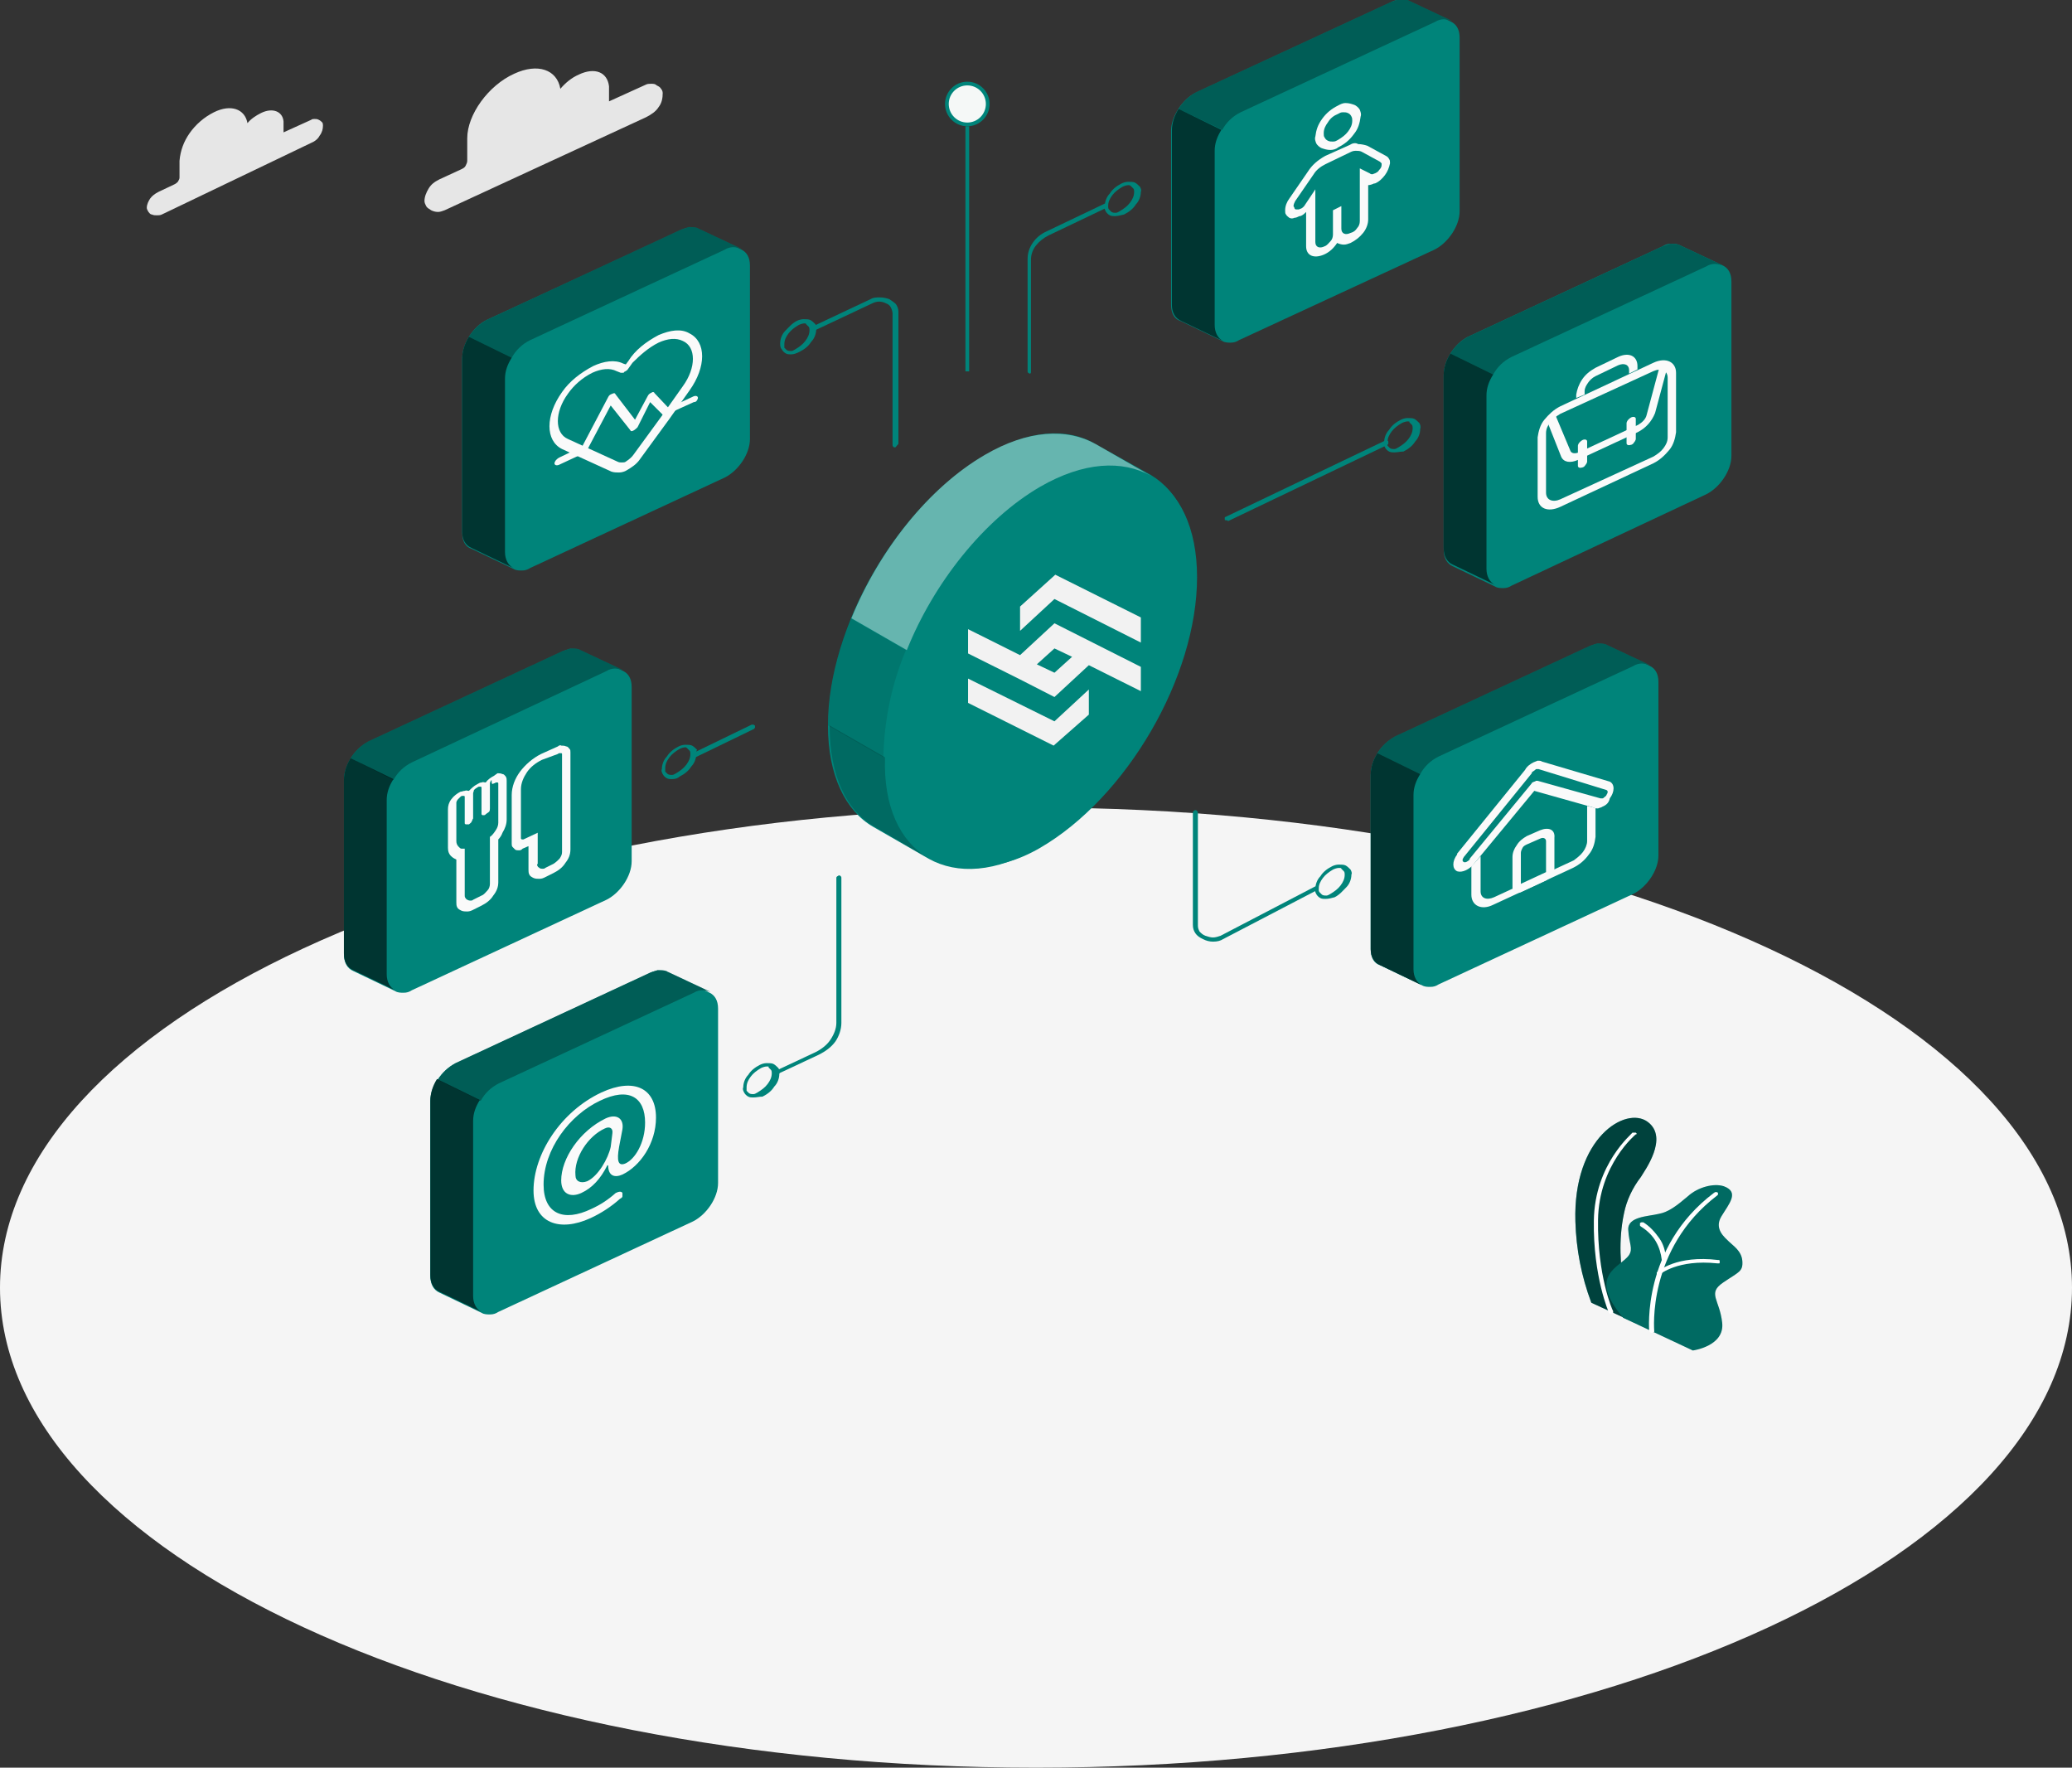 <svg width="279" height="238" viewBox="0 0 279 238" fill="none" xmlns="http://www.w3.org/2000/svg">
<rect x="0" y="0" width="279" height="238" fill="#333333" stroke="none"/>
<g clip-path="url(#clip0_216_105)">
<path d="M139.5 238C216.536 238 279 209.124 279 173.368C279 137.724 216.536 108.735 139.5 108.735C62.464 108.735 0 137.724 0 173.368C0 209.124 62.464 238 139.5 238Z" fill="#F5F5F5"/>
<path d="M214.277 175.398L219.924 177.992C219.924 177.992 217.1 170.661 218.682 163.329C219.021 161.637 219.811 159.945 220.941 158.479C221.393 157.689 224.781 153.177 221.845 151.034C218.908 148.891 211.792 153.177 212.13 164.457C212.243 168.179 212.921 171.789 214.277 175.398Z" fill="#00847A"/>
<path opacity="0.5" d="M214.277 175.398L219.924 177.992C219.924 177.992 217.1 170.661 218.682 163.329C219.021 161.637 219.811 159.945 220.941 158.479C221.393 157.689 224.781 153.177 221.845 151.034C218.908 148.891 211.792 153.177 212.13 164.457C212.243 168.179 212.921 171.789 214.277 175.398Z" fill="black"/>
<path d="M216.874 176.864C216.762 176.864 216.762 176.864 216.762 176.864L216.649 176.752C216.649 176.752 214.502 171.901 214.615 164.344C214.728 156.674 219.811 152.613 219.811 152.5H219.924H220.037H220.15H220.263L220.376 152.613C220.376 152.726 220.376 152.726 220.263 152.726C220.263 152.726 215.293 156.787 215.18 164.231C215.067 171.676 217.1 176.413 217.213 176.526V176.639V176.752C217.213 176.752 217.213 176.752 217.1 176.864H216.987H216.874Z" fill="white"/>
<path d="M218.569 177.428L227.944 181.827C227.944 181.827 232.236 181.263 231.898 178.105C231.559 174.947 229.864 174.157 232.011 172.691C234.157 171.224 234.721 171.224 234.609 169.758C234.496 168.405 233.366 167.728 232.801 167.164C232.236 166.6 230.768 165.472 231.785 163.78C232.801 162.088 234.27 160.509 232.124 159.719C230.768 159.268 228.622 159.832 227.266 161.073C225.798 162.314 224.668 163.216 223.313 163.442C221.957 163.78 219.134 163.78 219.247 165.585C219.36 167.502 219.924 168.066 219.36 168.969C218.23 170.66 213.599 171.563 218.569 177.428Z" fill="#00847A"/>
<path opacity="0.2" d="M218.569 177.428L227.944 181.827C227.944 181.827 232.236 181.263 231.898 178.105C231.559 174.947 229.864 174.157 232.011 172.691C234.157 171.224 234.721 171.224 234.609 169.758C234.496 168.405 233.366 167.728 232.801 167.164C232.236 166.6 230.768 165.472 231.785 163.78C232.801 162.088 234.27 160.509 232.124 159.719C230.768 159.268 228.622 159.832 227.266 161.073C225.798 162.314 224.668 163.216 223.313 163.442C221.957 163.78 219.134 163.78 219.247 165.585C219.36 167.502 219.924 168.066 219.36 168.969C218.23 170.66 213.599 171.563 218.569 177.428Z" fill="black"/>
<path d="M222.409 179.459C222.296 179.459 222.296 179.459 222.183 179.346L222.07 179.233C222.07 179.12 221.054 167.953 230.768 160.622C230.768 160.622 230.881 160.622 230.881 160.509H230.994H231.107H231.22C231.22 160.509 231.22 160.509 231.333 160.622V160.734V160.847C231.333 160.847 231.333 160.847 231.22 160.96C221.732 168.179 222.748 179.12 222.748 179.233C222.748 179.346 222.748 179.346 222.635 179.346C222.522 179.459 222.522 179.459 222.409 179.459Z" fill="white"/>
<path d="M224.104 169.871C223.991 169.871 223.991 169.871 223.878 169.758L223.765 169.646C223.652 168.743 223.426 167.954 222.974 167.164C222.522 166.375 221.845 165.698 220.941 165.134C220.941 165.134 220.941 165.134 220.828 165.021C220.828 165.021 220.828 165.021 220.828 164.908V164.795C220.828 164.795 220.828 164.795 220.828 164.683C220.828 164.683 220.941 164.57 221.054 164.57C221.167 164.57 221.167 164.57 221.28 164.57C222.183 165.134 222.861 165.923 223.426 166.713C223.991 167.503 224.217 168.405 224.33 169.307V169.42C224.33 169.42 224.33 169.42 224.33 169.533C224.33 169.533 224.33 169.533 224.217 169.533C224.217 169.871 224.104 169.871 224.104 169.871Z" fill="white"/>
<path d="M223.426 171.789C223.313 171.789 223.313 171.789 223.2 171.676C223.2 171.676 223.2 171.676 223.087 171.563V171.45V171.337C223.087 171.337 223.087 171.337 223.2 171.225C223.313 171.112 225.798 168.969 231.333 169.646H231.446C231.446 169.646 231.559 169.646 231.559 169.758C231.559 169.758 231.559 169.758 231.559 169.871V169.984C231.559 170.097 231.559 170.097 231.446 170.097C231.333 170.097 231.333 170.097 231.22 170.097C225.911 169.533 223.539 171.563 223.539 171.563H223.426C223.426 171.789 223.426 171.789 223.426 171.789Z" fill="white"/>
<path d="M57.946 148.327V171.789C57.946 172.917 58.398 173.706 59.189 174.045L64.836 176.752C65.175 176.977 65.627 176.977 65.966 176.977C66.418 176.977 66.757 176.865 67.096 176.639L93.301 164.457C95.109 163.555 96.69 161.299 96.69 159.268V135.807C96.69 134.679 96.238 134.002 95.56 133.664L89.8 130.957C89.687 130.957 89.687 130.844 89.574 130.844C89.235 130.731 88.896 130.731 88.444 130.731C88.105 130.731 87.766 130.844 87.427 131.069L61.222 143.251C59.528 144.041 57.946 146.297 57.946 148.327Z" fill="#00847A"/>
<path d="M58.963 145.394C59.528 144.492 60.318 143.703 61.335 143.139L87.54 130.957C87.879 130.844 88.218 130.731 88.557 130.618C88.896 130.618 89.348 130.618 89.687 130.731C89.8 130.731 89.8 130.844 89.912 130.844L95.673 133.551C95.334 133.438 94.883 133.325 94.544 133.325C94.205 133.325 93.753 133.438 93.414 133.664L67.209 145.846C66.079 146.41 65.288 147.199 64.724 148.214L58.963 145.394Z" fill="#00847A"/>
<path d="M63.707 174.496C63.707 175.511 64.159 176.301 64.836 176.639L59.189 173.932C58.398 173.594 57.946 172.804 57.946 171.676V148.214C57.946 147.199 58.285 146.184 58.85 145.282L64.611 148.102C64.046 149.004 63.707 149.906 63.707 150.922V174.496Z" fill="#00847A"/>
<path opacity="0.3" d="M58.963 145.394C59.528 144.492 60.318 143.703 61.335 143.139L87.54 130.957C87.879 130.844 88.218 130.731 88.557 130.618C88.896 130.618 89.348 130.618 89.687 130.731C89.8 130.731 89.8 130.844 89.912 130.844L95.673 133.551C95.334 133.438 94.883 133.325 94.544 133.325C94.205 133.325 93.753 133.438 93.414 133.664L67.209 145.846C66.079 146.41 65.288 147.199 64.724 148.214L58.963 145.394Z" fill="black"/>
<path opacity="0.6" d="M63.707 174.496C63.707 175.511 64.159 176.301 64.836 176.639L59.189 173.932C58.398 173.594 57.946 172.804 57.946 171.676V148.214C57.946 147.199 58.285 146.184 58.85 145.282L64.611 148.102C64.046 149.004 63.707 149.906 63.707 150.922V174.496Z" fill="black"/>
<path d="M101.434 147.763C101.208 147.763 100.982 147.763 100.756 147.65C100.53 147.537 100.304 147.312 100.191 147.086C100.079 146.86 99.966 146.635 100.079 146.409C100.079 145.845 100.304 145.169 100.756 144.717C101.095 144.153 101.66 143.702 102.338 143.364C102.564 143.251 102.902 143.138 103.241 143.138C103.58 143.138 103.919 143.138 104.145 143.251C104.371 143.364 104.597 143.589 104.823 143.815C104.936 144.041 105.049 144.266 104.936 144.605C104.936 145.169 104.71 145.845 104.258 146.296C103.919 146.86 103.354 147.312 102.677 147.65C102.225 147.65 101.886 147.763 101.434 147.763ZM103.241 143.589C103.015 143.589 102.677 143.702 102.451 143.815C101.886 144.153 101.434 144.492 101.095 144.943C100.756 145.394 100.53 145.845 100.53 146.409C100.53 146.522 100.53 146.748 100.53 146.86C100.643 146.973 100.756 147.086 100.869 147.199C101.095 147.312 101.208 147.312 101.434 147.312C101.66 147.312 101.773 147.199 101.999 147.086C102.564 146.748 103.015 146.409 103.354 145.958C103.693 145.507 103.919 145.056 103.919 144.492C103.919 144.379 103.919 144.153 103.806 144.041C103.693 143.928 103.58 143.815 103.467 143.702C103.58 143.589 103.467 143.589 103.241 143.589Z" fill="#00847A"/>
<path d="M83.813 160.622C83.813 160.734 83.813 160.96 83.813 161.073C83.813 161.186 83.7 161.298 83.474 161.411C82.345 162.426 80.989 163.329 79.521 164.005C75.341 165.923 71.84 164.682 71.84 160.283C71.84 155.433 75.454 149.68 80.989 147.086C85.394 145.056 88.331 146.522 88.331 150.47C88.331 153.967 86.185 157.012 83.813 158.14C82.796 158.591 81.893 158.366 81.893 156.899H81.78C80.876 158.704 79.747 159.945 78.278 160.622C76.81 161.298 75.567 160.734 75.567 158.93C75.567 155.997 78.052 152.275 81.554 150.583C83.022 149.906 84.039 150.583 83.813 152.049L83.361 154.418C83.022 156.335 83.248 157.012 84.152 156.674C85.507 156.11 86.863 153.854 86.863 151.147C86.863 147.763 84.717 146.296 80.763 148.214C76.697 150.132 73.195 154.756 73.195 159.494C73.195 163.441 75.906 164.569 79.634 162.765C80.876 162.201 81.893 161.524 82.909 160.622C83.361 160.396 83.7 160.396 83.813 160.622ZM82.457 152.613C82.57 151.936 82.119 151.598 81.441 151.936C79.182 152.951 77.262 155.884 77.487 158.253C77.487 159.042 78.165 159.381 79.069 159.042C80.537 158.366 81.893 155.997 82.232 154.418L82.457 152.613Z" fill="#FAFAFA"/>
<path d="M104.371 144.718C104.258 144.718 104.258 144.718 104.258 144.718L104.145 144.605C104.145 144.492 104.032 144.492 104.145 144.379C104.145 144.266 104.258 144.266 104.258 144.266L109.793 141.672C110.696 141.221 111.374 140.657 111.826 139.98C112.278 139.303 112.617 138.514 112.617 137.724V118.21C112.617 118.098 112.617 118.098 112.73 117.985C112.843 117.985 112.843 117.872 112.955 117.872C113.068 117.872 113.181 117.872 113.181 117.985C113.294 117.985 113.294 118.098 113.294 118.21V137.724C113.294 138.627 112.955 139.529 112.504 140.206C111.939 140.995 111.148 141.559 110.245 142.01L104.71 144.605C104.484 144.718 104.484 144.718 104.371 144.718Z" fill="#00847A"/>
<path d="M46.312 105.013V128.475C46.312 129.603 46.764 130.392 47.554 130.731L53.202 133.438C53.541 133.663 53.993 133.663 54.332 133.663C54.783 133.663 55.122 133.551 55.461 133.325L81.667 121.143C83.474 120.241 85.055 117.985 85.055 115.954V92.493C85.055 91.365 84.604 90.688 83.926 90.35L78.165 87.643C78.052 87.643 78.052 87.53 77.939 87.53C77.6 87.417 77.261 87.417 76.81 87.417C76.471 87.417 76.132 87.53 75.793 87.755L49.587 99.937C47.78 100.727 46.312 103.096 46.312 105.013Z" fill="#00847A"/>
<path d="M47.215 102.08C47.78 101.178 48.571 100.389 49.587 99.825L75.793 87.643C76.132 87.53 76.471 87.417 76.81 87.304C77.149 87.304 77.6 87.304 77.939 87.417C78.052 87.417 78.052 87.53 78.165 87.53L83.926 90.237C83.587 90.124 83.135 90.011 82.796 90.011C82.457 90.011 82.006 90.124 81.667 90.35L55.461 102.644C54.332 103.208 53.541 103.998 52.976 105.013L47.215 102.08Z" fill="#00847A"/>
<path d="M52.072 131.182C52.072 132.197 52.524 132.987 53.202 133.325L47.554 130.618C46.764 130.28 46.312 129.49 46.312 128.362V105.013C46.312 103.998 46.651 102.983 47.215 102.081L52.976 104.9C52.411 105.803 52.072 106.705 52.072 107.72V131.182Z" fill="#00847A"/>
<path opacity="0.3" d="M47.215 102.08C47.78 101.178 48.571 100.389 49.587 99.825L75.793 87.643C76.132 87.53 76.471 87.417 76.81 87.304C77.149 87.304 77.6 87.304 77.939 87.417C78.052 87.417 78.052 87.53 78.165 87.53L83.926 90.237C83.587 90.124 83.135 90.011 82.796 90.011C82.457 90.011 82.006 90.124 81.667 90.35L55.461 102.644C54.332 103.208 53.541 103.998 52.976 105.013L47.215 102.08Z" fill="black"/>
<path opacity="0.6" d="M52.072 131.182C52.072 132.197 52.524 132.987 53.202 133.325L47.554 130.618C46.764 130.28 46.312 129.49 46.312 128.362V105.013C46.312 103.998 46.651 102.983 47.215 102.081L52.976 104.9C52.411 105.803 52.072 106.705 52.072 107.72V131.182Z" fill="black"/>
<path d="M90.477 104.901C90.251 104.901 90.025 104.901 89.8 104.788C89.574 104.675 89.348 104.449 89.235 104.224C89.122 103.998 89.009 103.773 89.122 103.547C89.122 102.983 89.348 102.306 89.8 101.855C90.138 101.291 90.703 100.84 91.381 100.501C91.607 100.389 91.946 100.276 92.285 100.276C92.624 100.276 92.962 100.276 93.188 100.389C93.414 100.501 93.64 100.727 93.866 100.953C93.753 101.065 93.753 101.291 93.753 101.517C93.753 102.081 93.527 102.757 93.075 103.209C92.737 103.773 92.172 104.224 91.494 104.562C91.268 104.788 90.929 104.901 90.477 104.901ZM92.285 100.614C92.059 100.614 91.72 100.727 91.494 100.84C90.929 101.178 90.477 101.517 90.138 101.968C89.8 102.419 89.574 102.87 89.574 103.434C89.574 103.547 89.574 103.773 89.574 103.885C89.687 103.998 89.8 104.111 89.913 104.224C90.138 104.337 90.251 104.337 90.477 104.337C90.703 104.337 90.816 104.224 91.042 104.111C91.607 103.773 92.059 103.434 92.398 102.983C92.737 102.532 92.962 102.081 92.962 101.517C92.962 101.404 92.962 101.178 92.849 101.065C92.736 100.953 92.624 100.84 92.51 100.727C92.51 100.727 92.398 100.614 92.285 100.614Z" fill="#00847A"/>
<path d="M93.414 101.855H93.301C93.301 101.855 93.188 101.855 93.188 101.742C93.188 101.629 93.075 101.629 93.188 101.517C93.188 101.404 93.301 101.404 93.301 101.404L101.208 97.569C101.321 97.569 101.321 97.569 101.434 97.569C101.547 97.569 101.547 97.682 101.66 97.682V97.794V97.907V98.02C101.66 98.02 101.547 98.02 101.547 98.133L93.64 101.968C93.527 101.855 93.527 101.855 93.414 101.855Z" fill="#00847A"/>
<path d="M66.531 105.464C66.531 105.464 66.644 105.464 66.757 105.352C66.87 105.352 66.87 105.352 66.983 105.352C67.096 105.352 67.096 105.464 67.096 105.464V105.577V110.766C67.096 111.104 66.983 111.443 66.757 111.781C66.531 112.119 66.305 112.458 65.966 112.683V119C65.966 119.338 65.853 119.677 65.627 119.902C65.401 120.128 65.175 120.466 64.836 120.579L63.707 121.143C63.594 121.256 63.481 121.256 63.368 121.256C63.255 121.256 63.142 121.256 62.916 121.143C62.803 121.03 62.69 121.03 62.69 120.917C62.577 120.805 62.577 120.692 62.577 120.579V114.262C62.464 114.262 62.239 114.262 62.126 114.262C62.013 114.262 61.9 114.15 61.787 114.037C61.561 113.811 61.448 113.586 61.448 113.247V108.059C61.448 107.946 61.561 107.72 61.674 107.608C61.787 107.495 61.9 107.382 62.013 107.269C62.013 107.269 62.126 107.156 62.239 107.156C62.351 107.156 62.351 107.156 62.464 107.156C62.577 107.156 62.577 107.269 62.577 107.269V107.382V110.766V110.879L62.69 110.991C62.803 110.991 62.803 110.991 62.916 110.991C63.029 110.991 63.029 110.991 63.142 110.991C63.255 110.879 63.481 110.766 63.481 110.653C63.594 110.54 63.594 110.315 63.707 110.202V106.818C63.707 106.705 63.82 106.48 63.82 106.367C63.933 106.254 64.046 106.141 64.272 106.028C64.272 106.028 64.385 105.916 64.498 105.916C64.611 105.916 64.611 105.916 64.724 105.916C64.836 105.916 64.836 106.028 64.836 106.028V106.141V109.525V109.638L64.949 109.751C65.062 109.751 65.062 109.751 65.175 109.751C65.288 109.751 65.288 109.751 65.401 109.638C65.514 109.525 65.74 109.412 65.853 109.299C65.966 109.187 65.966 108.961 65.966 108.848V105.464C65.966 105.352 66.079 105.126 66.192 105.013C66.192 105.69 66.305 105.577 66.531 105.464ZM66.531 104.449C66.079 104.675 65.627 105.013 65.401 105.352C65.175 105.352 65.062 105.239 64.836 105.352C64.611 105.352 64.498 105.464 64.272 105.577C63.82 105.803 63.481 106.141 63.142 106.48C62.916 106.48 62.803 106.367 62.577 106.48C62.351 106.48 62.239 106.592 62.013 106.592C61.561 106.818 61.109 107.156 60.77 107.608C60.431 108.059 60.318 108.51 60.318 108.961V114.15C60.318 114.601 60.431 115.052 60.883 115.39C60.996 115.503 61.222 115.616 61.448 115.729V121.481C61.448 121.707 61.448 121.933 61.561 122.158C61.674 122.384 61.9 122.497 62.126 122.609C62.351 122.722 62.69 122.722 62.916 122.722C63.255 122.722 63.481 122.609 63.707 122.497L64.836 121.933C65.514 121.594 66.079 121.143 66.418 120.579C66.87 120.015 67.096 119.451 67.096 118.774V113.022C67.322 112.796 67.547 112.458 67.66 112.119C67.999 111.555 68.225 110.991 68.225 110.315V105.126C68.225 104.9 68.225 104.788 68.112 104.562C67.999 104.449 67.886 104.224 67.66 104.224C67.434 104.111 67.209 104.111 66.983 104.111C66.87 104.224 66.644 104.336 66.531 104.449Z" fill="#FAFAFA"/>
<path d="M75.115 101.516C75.115 101.516 75.228 101.404 75.341 101.404C75.454 101.404 75.454 101.404 75.567 101.404C75.68 101.404 75.68 101.516 75.68 101.516V101.629V114.714C75.68 115.052 75.567 115.278 75.341 115.616C75.115 115.842 74.889 116.067 74.551 116.293L73.421 116.857C73.308 116.97 73.195 116.97 73.082 116.97C72.969 116.97 72.743 116.97 72.63 116.857C72.517 116.744 72.404 116.744 72.404 116.631C72.291 116.518 72.291 116.406 72.404 116.293V112.119L70.484 113.022H70.371H70.258C70.258 113.022 70.258 113.022 70.145 112.909C70.145 112.909 70.145 112.909 70.145 112.796V106.254C70.145 105.464 70.484 104.675 70.936 103.998C71.388 103.321 72.066 102.757 72.969 102.306L75.115 101.516ZM75.115 100.501L72.856 101.516C71.727 102.08 70.71 102.983 70.032 103.885C69.355 104.788 68.903 105.916 68.903 107.043V113.586C68.903 113.698 68.903 113.924 69.016 114.037C69.129 114.15 69.242 114.262 69.355 114.375C69.468 114.488 69.694 114.488 69.919 114.488C70.145 114.488 70.258 114.375 70.371 114.262L71.162 113.924V117.082C71.162 117.308 71.162 117.534 71.275 117.759C71.388 117.985 71.614 118.098 71.84 118.21C72.066 118.323 72.404 118.323 72.63 118.323C72.969 118.323 73.195 118.21 73.421 118.098L74.551 117.534C75.228 117.195 75.793 116.744 76.132 116.18C76.584 115.616 76.81 115.052 76.81 114.375V101.291C76.81 101.065 76.81 100.953 76.697 100.84C76.584 100.727 76.471 100.501 76.245 100.501C76.019 100.389 75.793 100.389 75.567 100.389C75.454 100.276 75.228 100.389 75.115 100.501Z" fill="#FAFAFA"/>
<path d="M62.239 48.277V71.739C62.239 72.866 62.69 73.656 63.481 73.882L69.129 76.589C69.468 76.814 69.919 76.814 70.258 76.814C70.71 76.814 71.049 76.701 71.388 76.476L97.594 64.294C99.401 63.392 100.982 61.136 100.982 59.105V35.757C100.982 34.629 100.53 33.952 99.853 33.613L94.092 30.906C93.979 30.906 93.979 30.794 93.866 30.794C93.527 30.681 93.188 30.681 92.736 30.681C92.398 30.681 92.059 30.794 91.72 31.019L65.514 43.088C63.707 43.991 62.239 46.246 62.239 48.277Z" fill="#00847A"/>
<path d="M63.142 45.344C63.707 44.442 64.498 43.652 65.514 43.088L91.72 30.906C92.059 30.794 92.398 30.681 92.736 30.568C93.075 30.568 93.527 30.568 93.866 30.681C93.979 30.681 93.979 30.794 94.092 30.794L99.853 33.501C99.514 33.388 99.062 33.275 98.723 33.275C98.384 33.275 97.932 33.388 97.594 33.613L71.388 45.795C70.258 46.359 69.468 47.149 68.903 48.164L63.142 45.344Z" fill="#00847A"/>
<path d="M67.999 74.333C67.999 75.348 68.451 76.138 69.129 76.476L63.481 73.769C62.69 73.43 62.239 72.641 62.239 71.626V48.277C62.239 47.262 62.577 46.247 63.142 45.344L68.903 48.164C68.338 49.066 67.999 49.969 67.999 50.984V74.333Z" fill="#00847A"/>
<path opacity="0.3" d="M63.142 45.344C63.707 44.442 64.498 43.652 65.514 43.088L91.72 30.906C92.059 30.794 92.398 30.681 92.736 30.568C93.075 30.568 93.527 30.568 93.866 30.681C93.979 30.681 93.979 30.794 94.092 30.794L99.853 33.501C99.514 33.388 99.062 33.275 98.723 33.275C98.384 33.275 97.932 33.388 97.594 33.613L71.388 45.795C70.258 46.359 69.468 47.149 68.903 48.164L63.142 45.344Z" fill="black"/>
<path opacity="0.6" d="M67.999 74.333C67.999 75.348 68.451 76.138 69.129 76.476L63.481 73.769C62.69 73.43 62.239 72.641 62.239 71.626V48.277C62.239 47.262 62.577 46.247 63.142 45.344L68.903 48.164C68.338 49.066 67.999 49.969 67.999 50.984V74.333Z" fill="black"/>
<path d="M106.517 47.712C106.291 47.712 106.065 47.712 105.839 47.6C105.613 47.487 105.387 47.261 105.274 47.036C105.049 46.81 105.049 46.472 105.049 46.246C105.049 45.682 105.274 45.005 105.726 44.554C106.178 44.103 106.63 43.539 107.308 43.201C107.534 43.088 107.872 42.975 108.211 42.975C108.55 42.975 108.889 42.975 109.115 43.088C109.341 43.201 109.567 43.426 109.793 43.652C109.906 43.877 110.019 44.103 109.906 44.329C109.906 44.893 109.68 45.569 109.228 46.021C108.889 46.585 108.324 47.036 107.647 47.374C107.195 47.6 106.856 47.712 106.517 47.712ZM108.324 43.539C108.098 43.539 107.76 43.652 107.534 43.765C106.969 44.103 106.517 44.441 106.178 44.893C105.839 45.344 105.613 45.795 105.613 46.359C105.613 46.472 105.613 46.697 105.613 46.81C105.726 46.923 105.839 47.036 105.952 47.149C106.178 47.261 106.291 47.261 106.517 47.261C106.743 47.261 106.856 47.149 107.082 47.036C107.647 46.697 108.098 46.359 108.437 45.908C108.776 45.457 109.002 45.005 109.002 44.441C109.002 44.329 109.002 44.103 108.889 43.99C108.776 43.877 108.663 43.765 108.55 43.652C108.55 43.539 108.437 43.539 108.324 43.539Z" fill="#00847A"/>
<path d="M120.523 60.233C120.411 60.233 120.298 60.233 120.298 60.12C120.185 60.12 120.185 60.007 120.185 59.895V42.186C120.185 41.96 120.072 41.622 119.959 41.396C119.846 41.17 119.62 40.945 119.281 40.832C119.055 40.719 118.716 40.606 118.377 40.606C118.038 40.606 117.7 40.719 117.474 40.832L109.567 44.554H109.454H109.341H109.228C109.228 44.554 109.115 44.554 109.115 44.441V44.329V44.216C109.115 44.216 109.115 44.103 109.228 44.103C109.228 44.103 109.341 44.103 109.341 43.99L117.248 40.268C117.587 40.042 118.038 40.042 118.49 40.042C118.942 40.042 119.394 40.155 119.733 40.268C120.072 40.494 120.411 40.719 120.636 40.945C120.862 41.283 120.975 41.622 120.975 41.96V59.669C120.975 59.782 120.975 59.782 120.862 59.895C120.636 60.12 120.636 60.233 120.523 60.233Z" fill="#00847A"/>
<path d="M88.67 46.134C89.913 45.57 91.042 45.457 91.946 45.908C93.753 46.698 93.753 49.518 91.946 51.999L89.235 55.834L85.281 61.248C85.055 61.587 84.604 61.925 84.265 62.151C84.152 62.264 83.926 62.264 83.7 62.264C83.474 62.264 83.361 62.264 83.135 62.151L76.471 59.105C74.664 58.316 74.664 55.496 76.471 53.014C77.261 51.886 78.391 50.871 79.747 50.194C80.989 49.63 82.119 49.518 83.022 49.969L83.587 50.194C83.7 50.194 83.813 50.194 83.813 50.194C83.926 50.194 84.039 50.194 84.039 50.082C84.265 49.969 84.491 49.856 84.604 49.63L85.168 48.841C86.185 47.826 87.315 46.81 88.67 46.134ZM88.67 45.119C86.976 46.021 85.507 47.149 84.604 48.615L84.265 49.066L83.926 48.954C82.796 48.39 81.328 48.615 79.859 49.292C78.165 50.194 76.697 51.322 75.68 52.789C73.421 55.947 73.421 59.331 75.68 60.459L82.344 63.504C82.683 63.617 83.022 63.617 83.361 63.617C83.7 63.617 84.039 63.504 84.265 63.392C85.055 62.94 85.733 62.489 86.185 61.812L90.138 56.398L92.849 52.563C95.109 49.405 95.109 46.021 92.849 44.893C91.72 44.216 90.251 44.442 88.67 45.119Z" fill="#FAFAFA"/>
<path d="M85.281 57.977C85.055 58.09 84.942 58.09 84.829 57.864L82.232 54.593L79.069 60.572C78.956 60.797 78.843 60.91 78.617 61.023L75.228 62.602C74.889 62.715 74.663 62.602 74.663 62.376C74.663 62.264 74.776 62.038 74.889 61.925C75.002 61.812 75.115 61.7 75.341 61.587L78.391 60.12L81.893 53.465C82.006 53.24 82.119 53.127 82.457 53.014C82.683 52.901 82.796 52.901 82.909 53.127L85.507 56.511L87.202 53.353C87.315 53.127 87.427 53.014 87.653 52.901C87.766 52.901 87.766 52.789 87.879 52.789C87.992 52.789 88.105 52.789 88.105 52.901L90.025 54.932L93.414 53.353C93.753 53.24 93.979 53.353 93.979 53.578C93.979 53.691 93.866 53.916 93.753 54.029C93.753 54.029 93.64 54.142 93.414 54.142L89.687 55.834C89.574 55.834 89.574 55.947 89.461 55.947C89.348 55.947 89.235 55.947 89.235 55.834L87.54 54.142L85.846 57.526C85.733 57.639 85.507 57.864 85.281 57.977Z" fill="#FAFAFA"/>
<path d="M184.569 104.336V127.798C184.569 128.926 185.021 129.716 185.812 129.941L191.46 132.648C191.798 132.874 192.25 132.874 192.589 132.874C193.041 132.874 193.38 132.761 193.719 132.536L219.924 120.354C221.732 119.451 223.313 117.195 223.313 115.165V91.816C223.313 90.688 222.861 90.011 222.183 89.673L216.423 86.966L216.197 86.853C215.858 86.74 215.519 86.74 215.067 86.74C214.728 86.74 214.389 86.853 214.051 87.079L187.845 99.261C186.038 100.05 184.569 102.306 184.569 104.336Z" fill="#00847A"/>
<path d="M185.473 101.404C186.038 100.501 186.828 99.712 187.845 99.148L214.051 86.966C214.389 86.853 214.728 86.74 215.067 86.627C215.406 86.627 215.745 86.627 216.197 86.74L216.423 86.853L222.183 89.56C221.844 89.447 221.393 89.335 221.054 89.335C220.715 89.335 220.263 89.447 219.924 89.673L193.719 101.855C192.589 102.419 191.798 103.208 191.234 104.224L185.473 101.404Z" fill="#00847A"/>
<path d="M190.33 130.505C190.33 131.52 190.782 132.31 191.46 132.648L185.812 129.941C185.021 129.603 184.569 128.813 184.569 127.798V104.337C184.569 103.321 184.908 102.306 185.473 101.404L191.234 104.224C190.669 105.126 190.33 106.028 190.33 107.044V130.505Z" fill="#00847A"/>
<path opacity="0.3" d="M185.473 101.404C186.038 100.501 186.828 99.712 187.845 99.148L214.051 86.966C214.389 86.853 214.728 86.74 215.067 86.627C215.406 86.627 215.745 86.627 216.197 86.74L216.423 86.853L222.183 89.56C221.844 89.447 221.393 89.335 221.054 89.335C220.715 89.335 220.263 89.447 219.924 89.673L193.719 101.855C192.589 102.419 191.798 103.208 191.234 104.224L185.473 101.404Z" fill="black"/>
<path opacity="0.6" d="M190.33 130.505C190.33 131.52 190.782 132.31 191.46 132.648L185.812 129.941C185.021 129.603 184.569 128.813 184.569 127.798V104.337C184.569 103.321 184.908 102.306 185.473 101.404L191.234 104.224C190.669 105.126 190.33 106.028 190.33 107.044V130.505Z" fill="black"/>
<path d="M178.47 121.03C178.244 121.03 178.018 121.03 177.792 120.918C177.566 120.805 177.34 120.579 177.227 120.354C177.114 120.128 177.001 119.902 177.114 119.677C177.114 119.113 177.34 118.436 177.792 117.985C178.131 117.421 178.696 116.97 179.373 116.631C179.599 116.519 179.938 116.406 180.277 116.406C180.616 116.406 180.955 116.406 181.181 116.519C181.406 116.631 181.632 116.857 181.858 117.083C181.971 117.308 182.084 117.534 181.971 117.759C181.971 118.323 181.745 119 181.294 119.451C180.842 119.902 180.39 120.466 179.712 120.805C179.26 120.918 178.921 121.03 178.47 121.03ZM180.277 116.857C180.051 116.857 179.712 116.97 179.486 117.083C178.921 117.421 178.47 117.759 178.131 118.211C177.792 118.662 177.566 119.113 177.566 119.677C177.566 119.79 177.566 120.015 177.679 120.128C177.792 120.241 177.905 120.354 178.018 120.466C178.244 120.579 178.357 120.579 178.583 120.579C178.808 120.579 178.921 120.466 179.147 120.354C179.712 120.015 180.164 119.677 180.503 119.226C180.842 118.774 181.068 118.323 181.068 117.759C181.068 117.647 181.068 117.421 180.955 117.308C180.842 117.195 180.729 117.083 180.616 116.97C180.616 116.857 180.503 116.857 180.277 116.857Z" fill="#00847A"/>
<path d="M215.745 108.623C215.632 108.736 215.406 108.736 215.18 108.848C214.954 108.848 214.728 108.848 214.615 108.736L206.596 106.48L198.576 116.18C197.898 117.082 196.881 117.534 196.204 117.308C195.526 116.97 195.526 115.954 196.204 115.052V114.939L205.353 103.66C205.579 103.209 206.031 102.87 206.483 102.645C206.709 102.532 206.821 102.532 207.047 102.419C207.273 102.419 207.499 102.419 207.612 102.532L216.762 105.239C217.439 105.577 217.439 106.592 216.762 107.495C216.649 108.059 216.31 108.397 215.745 108.623ZM206.596 105.239C206.596 105.239 206.709 105.239 206.821 105.126C206.934 105.126 206.934 105.126 207.047 105.126L215.519 107.495C215.632 107.495 215.632 107.495 215.745 107.495C215.858 107.495 215.858 107.495 215.971 107.382C216.084 107.269 216.31 107.156 216.31 107.044C216.536 106.705 216.536 106.48 216.31 106.367L207.16 103.547C207.047 103.547 207.047 103.547 206.934 103.547C206.821 103.547 206.821 103.547 206.709 103.66C206.596 103.772 206.37 103.885 206.257 103.998V104.111L197.107 115.391C196.881 115.729 196.881 115.954 197.107 116.067C197.333 116.18 197.672 115.954 197.898 115.729V115.616L206.257 105.464C206.257 105.352 206.37 105.352 206.596 105.239Z" fill="#FAFAFA"/>
<path d="M214.615 108.735L213.712 108.51V113.247C213.712 113.698 213.486 114.262 213.147 114.714C212.808 115.165 212.356 115.503 211.904 115.842L201.174 120.805C200.157 121.256 199.366 120.917 199.366 120.015V115.278L198.463 116.293C198.35 116.406 198.237 116.518 198.124 116.631V120.466C198.124 121.933 199.479 122.609 201.061 121.82L211.792 116.857C212.695 116.406 213.373 115.842 213.938 115.052C214.502 114.375 214.728 113.586 214.841 112.683V108.848C214.841 108.848 214.728 108.735 214.615 108.735Z" fill="#FAFAFA"/>
<path d="M207.386 112.909C207.838 112.684 208.177 112.909 208.177 113.248V117.421L204.788 119V114.827C204.788 114.601 204.901 114.376 205.014 114.15C205.127 113.924 205.353 113.812 205.579 113.699L207.386 112.909ZM207.386 111.781L205.579 112.571C205.014 112.909 204.562 113.248 204.223 113.812C203.885 114.263 203.659 114.827 203.659 115.391V119.564C203.659 120.128 204.223 120.354 204.788 120.128L208.177 118.549C208.516 118.323 208.742 118.098 208.968 117.872C209.194 117.647 209.306 117.308 209.306 116.97V112.796C209.419 111.668 208.516 111.33 207.386 111.781Z" fill="#FAFAFA"/>
<path d="M163.334 126.783C162.882 126.783 162.43 126.67 161.978 126.444C161.526 126.219 161.187 125.993 160.962 125.655C160.736 125.316 160.623 124.978 160.623 124.527V109.412C160.623 109.299 160.623 109.299 160.736 109.187C160.849 109.074 160.849 109.074 160.962 109.074C161.075 109.074 161.075 109.074 161.187 109.187C161.3 109.299 161.3 109.299 161.3 109.412V124.64C161.3 124.978 161.413 125.204 161.526 125.429C161.752 125.655 161.978 125.88 162.317 125.993C162.656 126.106 162.995 126.219 163.334 126.219C163.672 126.219 164.011 126.106 164.35 125.993L177.114 119.338C177.227 119.338 177.227 119.338 177.34 119.338C177.453 119.338 177.453 119.451 177.566 119.451C177.566 119.451 177.566 119.564 177.566 119.677C177.566 119.789 177.453 119.789 177.453 119.789L164.689 126.444C164.35 126.67 163.898 126.783 163.334 126.783Z" fill="#00847A"/>
<path d="M194.396 50.533V73.994C194.396 75.122 194.848 75.912 195.639 76.25L201.287 78.957C201.625 79.183 202.077 79.183 202.416 79.183C202.868 79.183 203.207 79.07 203.546 78.845L229.751 66.55C231.559 65.647 233.14 63.392 233.14 61.361V37.9C233.14 36.772 232.688 36.095 232.011 35.756L226.25 33.049L226.024 32.937C225.685 32.824 225.346 32.824 224.894 32.824C224.555 32.824 224.217 32.937 223.878 33.162L197.672 45.344C195.865 46.246 194.396 48.502 194.396 50.533Z" fill="#00847A"/>
<path d="M195.3 47.6C195.865 46.698 196.655 45.908 197.672 45.344L223.878 33.162C224.217 33.049 224.555 32.937 224.894 32.824C225.233 32.824 225.685 32.824 226.024 32.937L226.25 33.049L232.01 35.756C231.672 35.644 231.22 35.531 230.881 35.531C230.542 35.531 230.09 35.644 229.751 35.869L203.546 48.051C202.416 48.615 201.626 49.405 201.061 50.42L195.3 47.6Z" fill="#00847A"/>
<path d="M200.157 76.589C200.157 77.604 200.609 78.394 201.287 78.732L195.639 76.025C194.848 75.686 194.396 74.897 194.396 73.769V50.533C194.396 49.518 194.735 48.502 195.3 47.6L201.061 50.42C200.496 51.322 200.157 52.225 200.157 53.24V76.589Z" fill="#00847A"/>
<path opacity="0.3" d="M195.3 47.6C195.865 46.698 196.655 45.908 197.672 45.344L223.878 33.162C224.217 33.049 224.555 32.937 224.894 32.824C225.233 32.824 225.685 32.824 226.024 32.937L226.25 33.049L232.01 35.756C231.672 35.644 231.22 35.531 230.881 35.531C230.542 35.531 230.09 35.644 229.751 35.869L203.546 48.051C202.416 48.615 201.626 49.405 201.061 50.42L195.3 47.6Z" fill="black"/>
<path opacity="0.6" d="M200.157 76.589C200.157 77.604 200.609 78.394 201.287 78.732L195.639 76.025C194.848 75.686 194.396 74.897 194.396 73.769V50.533C194.396 49.518 194.735 48.502 195.3 47.6L201.061 50.42C200.496 51.322 200.157 52.225 200.157 53.24V76.589Z" fill="black"/>
<path d="M187.732 60.91C187.506 60.91 187.28 60.91 187.054 60.797C186.828 60.684 186.602 60.459 186.489 60.233C186.377 60.007 186.264 59.782 186.377 59.556C186.377 58.992 186.602 58.316 187.054 57.864C187.393 57.3 187.958 56.849 188.636 56.511C188.862 56.398 189.2 56.285 189.539 56.285C189.878 56.285 190.217 56.285 190.443 56.398C190.669 56.511 190.895 56.736 191.121 56.962C191.234 57.188 191.347 57.413 191.234 57.752C191.234 58.316 191.008 58.992 190.556 59.444C190.217 60.007 189.652 60.459 188.974 60.797C188.523 60.797 188.184 60.91 187.732 60.91ZM189.539 56.736C189.313 56.736 188.974 56.849 188.749 56.962C188.184 57.3 187.732 57.639 187.393 58.09C187.054 58.541 186.828 58.992 186.828 59.556C186.828 59.669 186.828 59.895 186.828 60.007C186.941 60.12 187.054 60.233 187.167 60.346C187.393 60.459 187.506 60.459 187.732 60.459C187.958 60.459 188.071 60.346 188.297 60.233C188.862 59.895 189.313 59.556 189.652 59.105C189.991 58.654 190.217 58.203 190.217 57.639C190.217 57.526 190.217 57.3 190.104 57.188C189.991 57.075 189.878 56.962 189.765 56.849C189.878 56.736 189.652 56.736 189.539 56.736Z" fill="#00847A"/>
<path d="M220.489 58.203L212.469 61.925C211.453 62.376 210.549 62.264 210.21 61.474L208.29 56.624L209.419 55.834L211.453 60.684C211.566 61.023 212.017 61.136 212.582 60.91L220.602 57.188C221.167 56.849 221.619 56.398 221.732 55.834L223.426 49.518L224.555 49.292L222.861 55.609C222.409 56.736 221.619 57.639 220.489 58.203Z" fill="#FAFAFA"/>
<path d="M213.034 62.94C212.695 63.053 212.469 62.94 212.469 62.715V60.008C212.469 59.895 212.582 59.669 212.695 59.556C212.808 59.444 212.921 59.331 213.147 59.218C213.486 59.105 213.712 59.218 213.712 59.444V62.151C213.712 62.264 213.599 62.489 213.486 62.602C213.373 62.828 213.147 62.94 213.034 62.94Z" fill="#FAFAFA"/>
<path d="M219.585 59.895C219.247 60.008 219.021 59.895 219.021 59.669V56.962C219.021 56.849 219.134 56.624 219.247 56.511C219.36 56.398 219.472 56.285 219.698 56.173C220.037 56.06 220.263 56.173 220.263 56.398V59.105C220.263 59.218 220.15 59.444 220.037 59.556C219.924 59.782 219.698 59.895 219.585 59.895Z" fill="#FAFAFA"/>
<path d="M222.635 49.969C223.652 49.518 224.555 49.856 224.555 50.871V58.88C224.555 59.444 224.33 59.895 223.991 60.346C223.652 60.797 223.2 61.136 222.635 61.474L210.097 67.227C209.081 67.678 208.177 67.339 208.177 66.324V58.316C208.177 57.752 208.403 57.3 208.742 56.849C209.081 56.398 209.532 56.06 210.097 55.721L222.635 49.969ZM222.635 48.841L210.097 54.706C209.194 55.157 208.516 55.834 207.951 56.511C207.386 57.188 207.16 58.09 207.047 58.88V66.888C207.047 68.467 208.403 69.031 210.097 68.242L222.635 62.376C223.539 61.925 224.217 61.248 224.781 60.572C225.346 59.895 225.572 58.992 225.685 58.203V50.194C225.685 48.728 224.33 48.051 222.635 48.841Z" fill="#FAFAFA"/>
<path d="M213.373 53.127V52.676C213.373 52.225 213.599 51.886 213.825 51.548C214.051 51.21 214.389 50.871 214.841 50.646L217.891 49.179C218.682 48.841 219.36 49.067 219.36 49.856V50.307L220.489 49.743V49.292C220.489 47.939 219.36 47.375 217.891 48.051L214.841 49.518C214.051 49.969 213.486 50.42 213.034 51.097C212.582 51.774 212.356 52.45 212.243 53.127V53.578L213.373 53.127Z" fill="#FAFAFA"/>
<path d="M165.141 70.046H165.028C165.028 70.046 164.915 70.046 164.915 69.933C164.915 69.821 164.915 69.821 164.915 69.708C164.915 69.595 165.028 69.595 165.028 69.595L186.489 59.331H186.602H186.715H186.828C186.828 59.331 186.941 59.331 186.941 59.443V59.556V59.669V59.782C186.941 59.782 186.828 59.782 186.828 59.895L165.367 70.159C165.254 70.046 165.254 70.046 165.141 70.046Z" fill="#00847A"/>
<path d="M157.686 17.596V41.058C157.686 42.186 158.138 42.975 158.928 43.201L164.576 45.908C164.915 46.134 165.367 46.134 165.706 46.134C166.157 46.134 166.496 46.021 166.835 45.795L193.154 33.613C194.961 32.711 196.543 30.455 196.543 28.425V5.076C196.543 3.948 196.091 3.271 195.413 2.933L189.652 0.226C189.539 0.226 189.539 0.113 189.426 0.113C189.087 0 188.749 0 188.297 0C187.958 0 187.619 0.113 187.28 0.338L160.962 12.52C159.267 13.31 157.686 15.679 157.686 17.596Z" fill="#00847A"/>
<path d="M158.702 14.664C159.267 13.761 160.058 12.972 161.074 12.408L187.393 0.226C187.732 0.113 188.071 3.23355e-06 188.41 -0.113C188.749 -0.113 189.087 -0.113 189.539 3.23355e-06C189.652 3.23355e-06 189.652 0.113 189.765 0.113L195.526 2.82C195.187 2.707 194.735 2.594 194.396 2.594C194.057 2.594 193.606 2.707 193.267 2.933L167.061 15.115C165.932 15.679 165.141 16.468 164.576 17.483L158.702 14.664Z" fill="#00847A"/>
<path d="M163.56 43.765C163.56 44.78 164.011 45.57 164.689 45.908L159.041 43.201C158.251 42.863 157.799 42.073 157.799 41.058V17.596C157.799 16.581 158.138 15.566 158.702 14.664L164.463 17.483C163.898 18.386 163.56 19.288 163.56 20.303V43.765Z" fill="#00847A"/>
<path opacity="0.3" d="M158.702 14.664C159.267 13.761 160.058 12.972 161.074 12.408L187.393 0.226C187.732 0.113 188.071 3.23355e-06 188.41 -0.113C188.749 -0.113 189.087 -0.113 189.539 3.23355e-06C189.652 3.23355e-06 189.652 0.113 189.765 0.113L195.526 2.82C195.187 2.707 194.735 2.594 194.396 2.594C194.057 2.594 193.606 2.707 193.267 2.933L167.061 15.115C165.932 15.679 165.141 16.468 164.576 17.483L158.702 14.664Z" fill="black"/>
<path opacity="0.6" d="M163.56 43.765C163.56 44.78 164.011 45.57 164.689 45.908L159.041 43.201C158.251 42.863 157.799 42.073 157.799 41.058V17.596C157.799 16.581 158.138 15.566 158.702 14.664L164.463 17.483C163.898 18.386 163.56 19.288 163.56 20.303V43.765Z" fill="black"/>
<path d="M150.118 29.102C149.892 29.102 149.666 29.102 149.44 28.989C149.214 28.876 148.988 28.651 148.875 28.425C148.762 28.199 148.649 27.974 148.762 27.748C148.762 27.184 148.988 26.507 149.44 26.056C149.779 25.492 150.344 25.041 151.021 24.703C151.247 24.59 151.586 24.477 151.925 24.477C152.264 24.477 152.603 24.477 152.829 24.59C153.055 24.703 153.281 24.928 153.506 25.154C153.619 25.379 153.732 25.605 153.619 25.831C153.619 26.395 153.393 27.071 152.942 27.523C152.603 28.087 152.038 28.538 151.36 28.876C150.908 28.989 150.457 29.102 150.118 29.102ZM151.925 24.928C151.699 24.928 151.36 25.041 151.134 25.154C150.57 25.492 150.118 25.831 149.779 26.282C149.44 26.733 149.214 27.184 149.214 27.748C149.214 27.861 149.214 28.087 149.327 28.199C149.44 28.312 149.553 28.425 149.666 28.538C149.892 28.651 150.005 28.651 150.231 28.651C150.457 28.651 150.57 28.538 150.796 28.425C151.36 28.087 151.812 27.748 152.151 27.297C152.49 26.846 152.716 26.395 152.716 25.831C152.716 25.718 152.716 25.492 152.603 25.379C152.49 25.267 152.377 25.154 152.264 25.041C152.151 24.928 152.038 24.928 151.925 24.928Z" fill="#00847A"/>
<path d="M181.745 20.529C181.971 20.416 182.197 20.303 182.536 20.303C182.762 20.303 183.101 20.303 183.327 20.416L185.812 21.77C185.925 21.882 185.925 21.882 186.038 21.995C186.038 22.108 186.038 22.221 186.038 22.221C186.038 22.446 185.925 22.672 185.699 22.898C185.586 23.123 185.36 23.236 185.134 23.349C185.021 23.349 184.908 23.462 184.795 23.462C184.682 23.462 184.569 23.462 184.456 23.349L183.101 22.672V29.778C183.101 30.116 182.988 30.455 182.762 30.68C182.536 31.019 182.31 31.244 181.858 31.357C181.181 31.696 180.616 31.47 180.616 30.793V27.748L179.486 28.312V31.583C179.486 31.921 179.373 32.26 179.147 32.485C178.921 32.711 178.696 33.049 178.357 33.162C177.679 33.5 177.114 33.275 177.114 32.598V25.492L175.759 27.522C175.646 27.748 175.42 27.973 175.194 28.086C175.081 28.086 174.968 28.199 174.855 28.199C174.742 28.199 174.629 28.199 174.516 28.199C174.403 28.199 174.29 28.086 174.29 27.973C174.29 27.86 174.177 27.86 174.177 27.748C174.177 27.522 174.29 27.297 174.403 27.071L176.888 23.462C177.227 22.898 177.792 22.446 178.47 22.108L181.745 20.529ZM181.745 19.514L178.47 20.98C177.453 21.544 176.662 22.221 176.098 23.123L173.613 26.733C173.274 27.184 173.048 27.748 173.048 28.312C173.048 28.537 173.048 28.763 173.161 28.876C173.274 29.101 173.5 29.214 173.613 29.327C173.838 29.44 174.064 29.44 174.29 29.327C174.516 29.327 174.742 29.214 174.968 29.101H175.081C175.42 28.988 175.646 28.763 175.872 28.537V33.162C175.872 34.403 176.888 34.854 178.244 34.29C179.034 33.952 179.599 33.388 180.051 32.711C180.277 32.824 180.616 32.936 180.955 32.936C181.294 32.936 181.519 32.824 181.858 32.711C182.536 32.372 183.101 31.921 183.553 31.357C184.004 30.793 184.23 30.116 184.23 29.552V24.928C184.456 24.928 184.795 24.815 185.021 24.702H185.134C185.699 24.477 186.151 24.025 186.489 23.574C186.828 23.123 187.054 22.559 187.167 21.995C187.167 21.77 187.167 21.544 187.054 21.431C186.941 21.206 186.828 21.093 186.602 20.98L184.117 19.626C183.779 19.514 183.327 19.401 182.875 19.401C182.536 19.175 182.084 19.288 181.745 19.514Z" fill="#FAFAFA"/>
<path d="M180.164 15.34C180.39 15.228 180.503 15.115 180.842 15.115C181.068 15.115 181.294 15.115 181.519 15.228C181.745 15.34 181.858 15.453 181.971 15.679C182.084 15.904 182.084 16.017 182.084 16.243C182.084 16.807 181.858 17.258 181.519 17.709C181.181 18.16 180.729 18.499 180.164 18.837C179.938 18.95 179.825 19.063 179.486 19.063C179.26 19.063 179.034 19.063 178.808 18.95C178.583 18.837 178.47 18.724 178.357 18.499C178.244 18.386 178.244 18.16 178.244 17.935C178.244 17.371 178.47 16.919 178.808 16.468C179.147 15.904 179.599 15.566 180.164 15.34ZM180.164 14.212C179.26 14.664 178.583 15.228 178.018 16.017C177.453 16.807 177.227 17.483 177.114 18.386C177.001 18.724 177.114 18.95 177.227 19.288C177.34 19.514 177.679 19.852 178.018 19.965C178.357 20.078 178.696 20.191 179.147 20.191C179.486 20.191 179.938 20.078 180.164 19.852C181.068 19.401 181.745 18.837 182.31 18.047C182.875 17.371 183.101 16.581 183.214 15.679C183.327 15.34 183.214 15.115 183.101 14.776C182.988 14.551 182.649 14.212 182.31 14.1C181.971 13.987 181.632 13.874 181.181 13.874C180.729 13.874 180.39 14.1 180.164 14.212Z" fill="#FAFAFA"/>
<path d="M138.709 50.307C138.596 50.307 138.596 50.307 138.483 50.194C138.37 50.194 138.37 50.082 138.37 49.969V34.854C138.37 34.065 138.596 33.388 139.048 32.711C139.5 32.034 140.178 31.47 140.968 31.132L148.762 27.41C148.875 27.41 148.875 27.41 148.988 27.41C149.101 27.41 149.101 27.523 149.214 27.523V27.635V27.748C149.214 27.748 149.214 27.861 149.101 27.861C149.101 27.861 148.988 27.861 148.988 27.974L141.194 31.696C140.517 32.034 139.952 32.486 139.5 33.05C139.048 33.614 138.822 34.29 138.822 34.967V50.082C138.822 50.194 138.822 50.194 138.709 50.307C138.822 50.307 138.935 50.194 138.709 50.307Z" fill="#00847A"/>
<path d="M86.976 11.392L82.006 13.648V12.295C82.006 12.182 82.006 12.069 82.006 11.956C82.006 11.844 82.006 11.731 82.006 11.618C81.78 9.7 80.085 9.024 77.939 10.039C76.923 10.49 76.132 11.167 75.454 11.956C75.002 9.362 72.404 8.46 69.242 9.926C65.74 11.505 62.916 15.453 62.916 18.611V21.657C62.916 21.882 62.803 22.108 62.69 22.334C62.577 22.559 62.351 22.672 62.126 22.785L59.189 24.138C58.511 24.477 58.059 24.815 57.72 25.379C57.381 25.943 57.156 26.507 57.156 27.071C57.156 27.297 57.268 27.522 57.381 27.748C57.494 27.973 57.72 28.086 58.059 28.312C58.285 28.424 58.624 28.537 58.963 28.537C59.302 28.537 59.528 28.424 59.866 28.312L86.976 15.791C87.653 15.453 88.331 15.002 88.67 14.438C89.122 13.874 89.235 13.197 89.235 12.52C89.235 12.295 89.122 12.069 89.009 11.956C88.896 11.731 88.67 11.618 88.444 11.505C88.218 11.28 87.992 11.28 87.653 11.28C87.427 11.28 87.202 11.28 86.976 11.392Z" fill="#E6E6E6"/>
<path d="M41.907 16.13L38.179 17.822V16.807C38.179 16.694 38.179 16.694 38.179 16.581C38.179 16.468 38.179 16.468 38.179 16.355C38.066 15.002 36.711 14.438 35.129 15.227C34.451 15.566 33.774 16.017 33.322 16.581C32.983 14.664 31.063 13.987 28.804 15.115C27.448 15.791 26.319 16.807 25.528 17.935C24.737 19.063 24.285 20.303 24.172 21.657V23.913C24.172 24.138 24.059 24.251 23.947 24.477C23.834 24.59 23.721 24.702 23.495 24.815L21.349 25.83C20.897 26.056 20.445 26.394 20.219 26.733C19.993 27.071 19.767 27.522 19.767 27.974C19.767 28.199 19.88 28.312 19.993 28.538C20.106 28.65 20.219 28.876 20.445 28.876C20.671 28.989 20.897 28.989 21.123 28.989C21.349 28.989 21.575 28.989 21.8 28.876L41.794 19.288C42.358 19.063 42.81 18.724 43.036 18.273C43.375 17.822 43.488 17.371 43.488 16.919C43.488 16.807 43.488 16.581 43.375 16.468C43.262 16.355 43.149 16.243 42.923 16.13C42.697 16.017 42.584 16.017 42.358 16.017C42.245 16.017 42.019 16.017 41.907 16.13Z" fill="#E6E6E6"/>
<path d="M147.52 59.782C143.679 57.526 138.483 57.864 132.61 61.248C120.975 68.016 111.487 84.259 111.487 97.681C111.487 104.449 113.859 109.187 117.587 111.33L125.042 115.616C128.882 117.759 134.078 117.533 139.952 114.037C151.586 107.382 161.074 91.026 161.074 77.604C161.074 70.949 158.702 66.211 154.975 63.955" fill="#00847A"/>
<path d="M140.065 65.647C128.43 72.302 119.055 86.064 119.055 99.486C119.055 112.909 128.43 120.918 140.065 114.15C151.699 107.382 161.187 91.139 161.187 77.717C161.187 64.294 151.699 58.88 140.065 65.647Z" fill="#00847A"/>
<path opacity="0.4" d="M147.52 59.782L154.975 64.068C151.134 61.925 145.938 62.151 140.065 65.534C132.497 69.934 125.719 78.506 122.105 87.53L114.65 83.243C118.377 74.107 125.042 65.647 132.61 61.248C138.37 57.864 143.679 57.639 147.52 59.782Z" fill="white"/>
<path opacity="0.2" d="M124.929 115.503L117.813 111.329C113.972 109.186 111.713 104.449 111.713 97.681L119.168 101.967C118.942 108.622 121.201 113.247 124.929 115.503Z" fill="black"/>
<path opacity="0.1" d="M114.537 83.244L121.992 87.53C120.072 92.042 119.055 97.005 118.942 101.968L111.487 97.682C111.6 92.719 112.617 87.868 114.537 83.244Z" fill="black"/>
<path d="M141.985 83.92L153.619 89.786V93.057L146.616 89.56L141.985 93.847L137.354 91.478L130.351 87.981V84.71L137.354 88.207L141.985 83.92ZM141.985 90.575L144.357 88.432L141.985 87.304L139.613 89.447L141.985 90.575Z" fill="#F2F2F2"/>
<path d="M142.098 77.378L153.619 83.131V86.515L141.985 80.65L137.354 84.936V81.665L142.098 77.378Z" fill="#F2F2F2"/>
<path d="M130.351 91.365L141.985 97.118L146.616 92.832V96.216L141.872 100.389L130.351 94.636V91.365Z" fill="#F2F2F2"/>
<rect x="130" y="17" width="0.5" height="33" fill="#00847A"/>
<circle cx="130.25" cy="14" r="2.75" fill="#F5F8F7" stroke="#00847A" stroke-width="0.5"/>
</g>
<defs>
<clipPath id="clip0_216_105">
<rect width="279" height="238" fill="white"/>
</clipPath>
</defs>
</svg>
